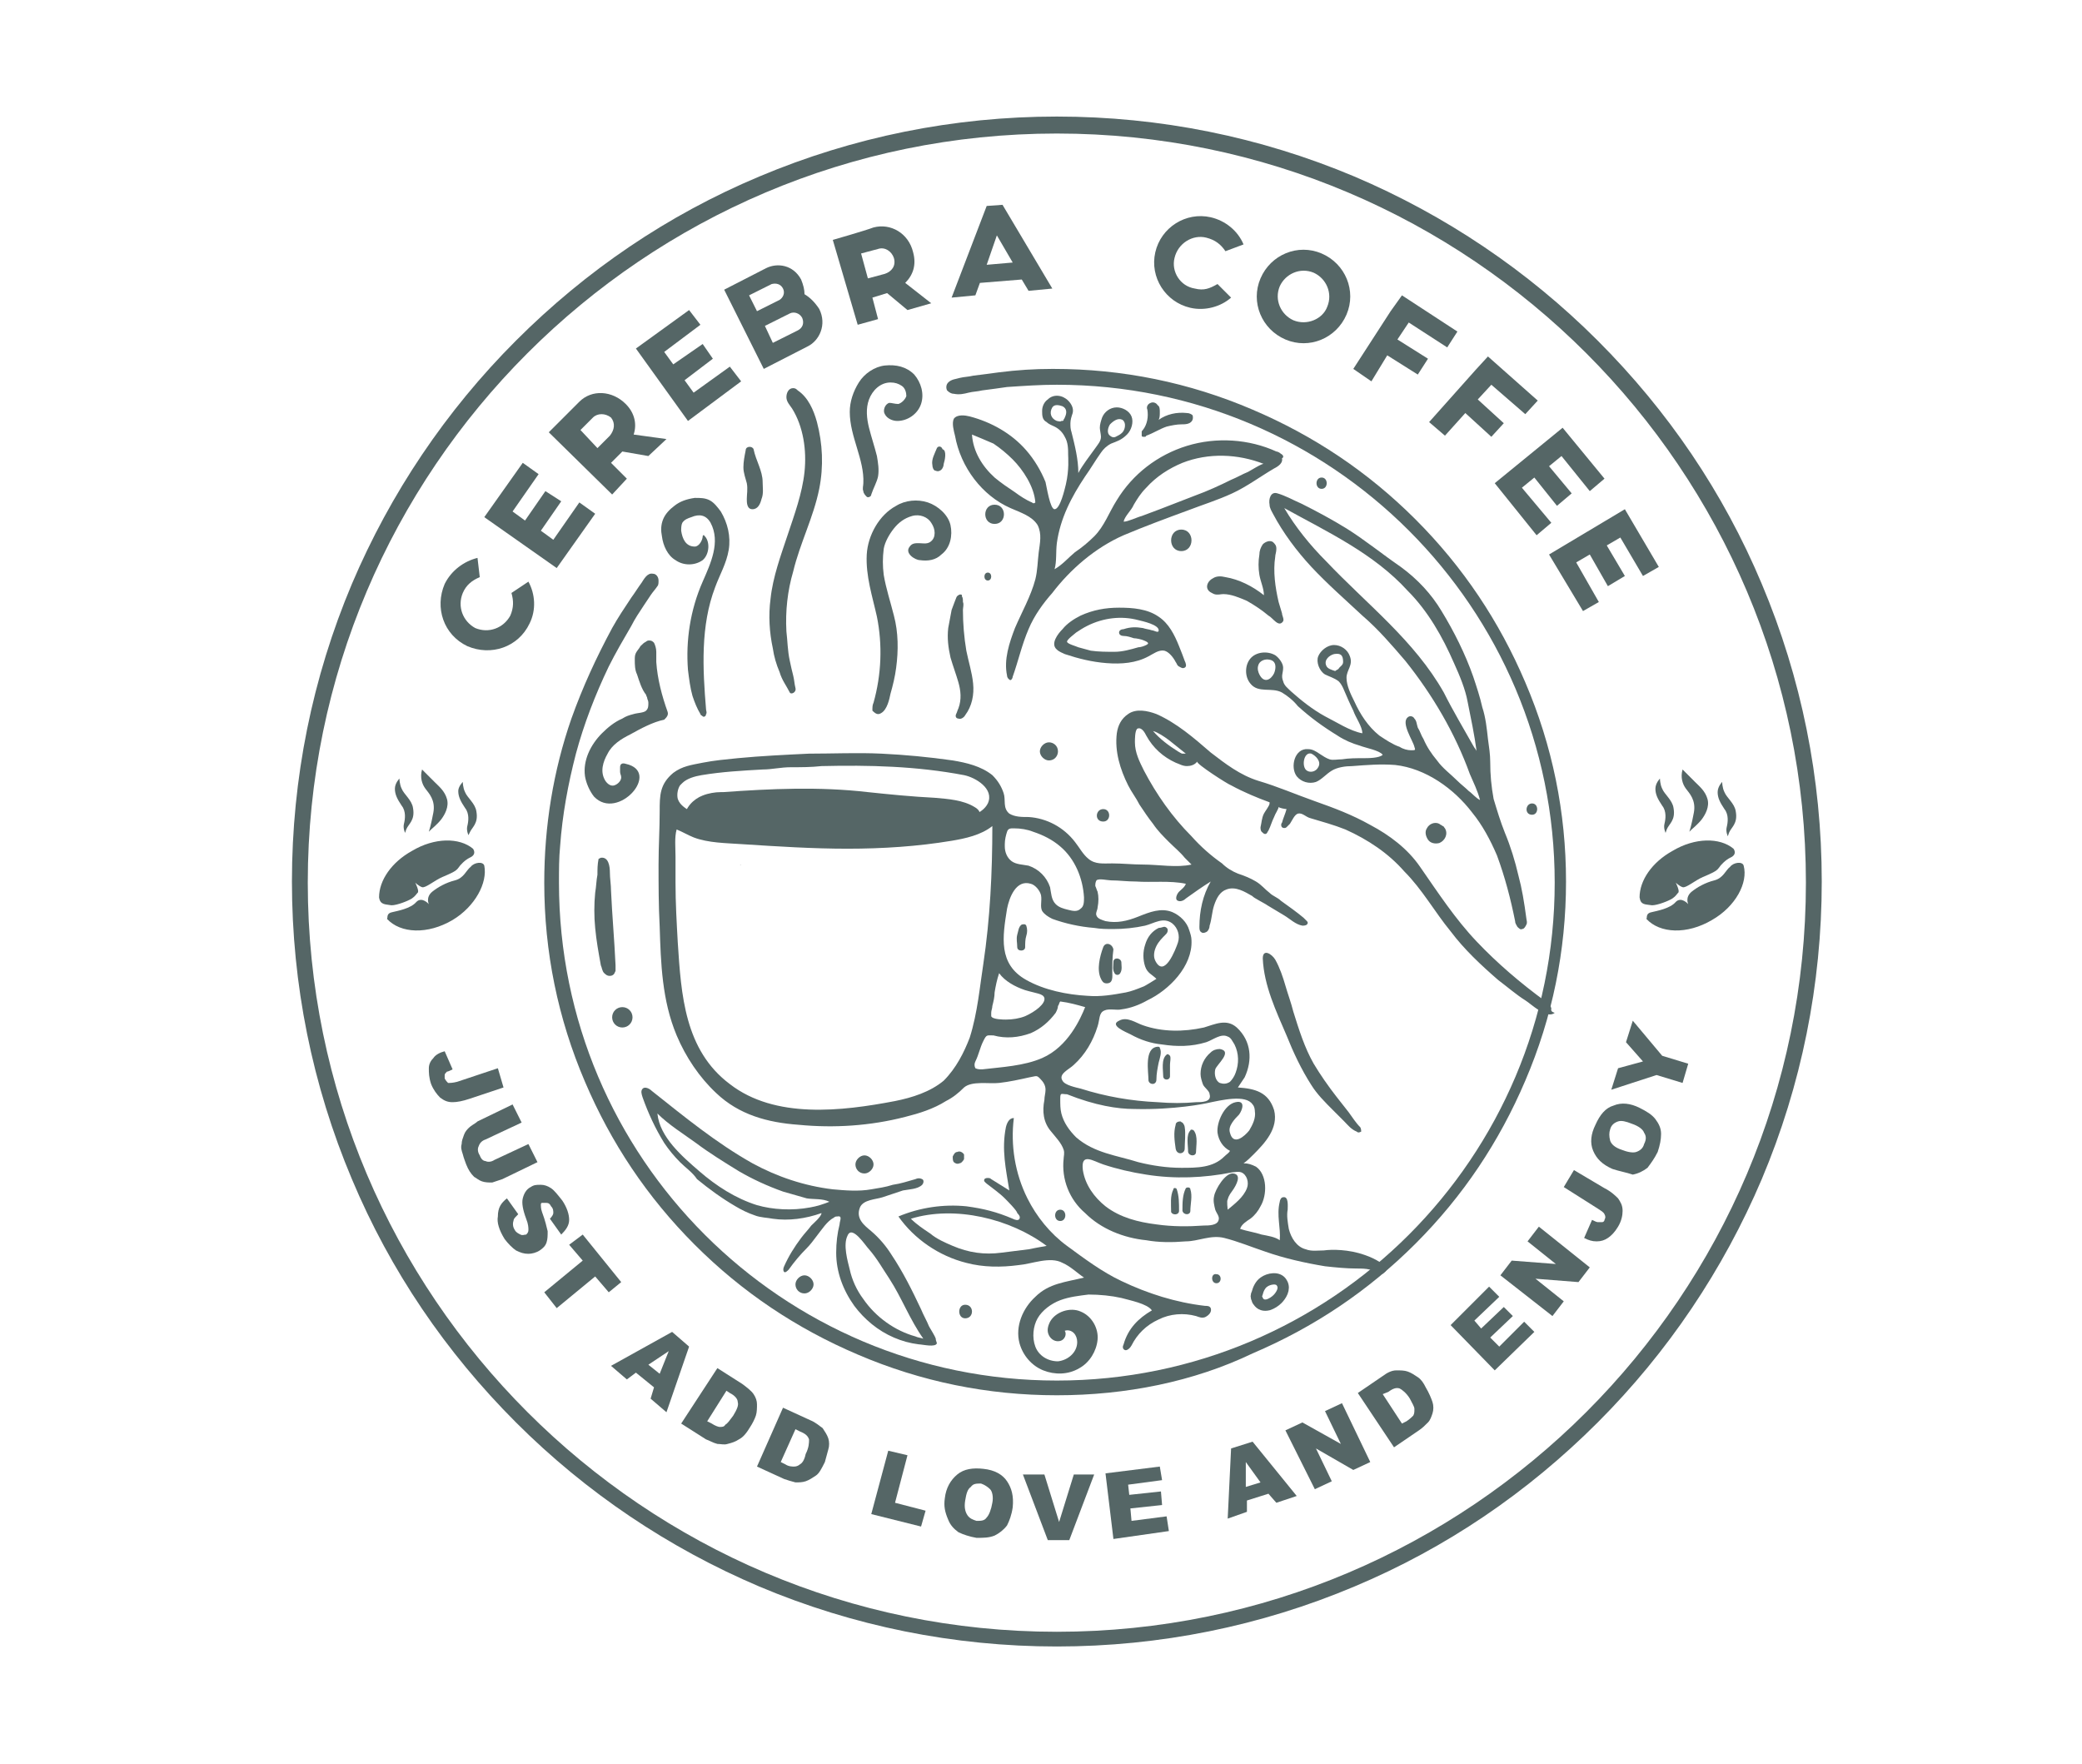 <?xml version="1.0" encoding="utf-8"?>
<!-- Generator: Adobe Illustrator 28.0.0, SVG Export Plug-In . SVG Version: 6.00 Build 0)  -->
<svg version="1.1" id="Layer_1" xmlns="http://www.w3.org/2000/svg" xmlns:xlink="http://www.w3.org/1999/xlink" x="0px" y="0px"
	 viewBox="0 0 184 155.9" style="enable-background:new 0 0 184 155.9;" xml:space="preserve">
<style type="text/css">
	.st0{fill:#556666;}
	.st1{fill-rule:evenodd;clip-rule:evenodd;fill:#556666;}
	.st2{fill:none;stroke:#556666;stroke-miterlimit:10;}
</style>
<g id="Layer_1_00000174575600259606857260000011884644435181762743_">
	<g id="Grün_-_0b1b13">
		<g>
			<path class="st0" d="M120.2,99.6c-0.4-0.4-0.7-0.9-1-1.3c-0.4-0.5-0.7-0.9-1.1-1.4c-0.7-0.9-1.4-1.9-2-2.9
				c-0.8-1.4-1.3-3-1.8-4.6c-0.2-0.8-0.5-1.6-0.7-2.3c-0.2-0.7-0.5-1.6-0.9-2.3c-0.3-0.5-1.1-1-1.1-0.1c0.1,2.4,1.2,4.7,2.1,6.8
				c0.6,1.5,1.3,3,2.2,4.4c0.5,0.8,1.2,1.5,1.9,2.2c0.3,0.3,0.7,0.7,1,1s0.6,0.7,1.1,0.9c0.1,0.1,0.2,0.1,0.4,0
				C120.3,100,120.3,99.7,120.2,99.6"/>
			<path class="st0" d="M66.2,73.6c5.8,0,11.5-0.1,17.3-0.1c0.7,0,1.4,0,2-0.3c0.8-0.4,1.7-1.3,0.6-1.9c-1-0.6-2.3-0.7-3.5-0.8
				c-2-0.1-4-0.3-5.9-0.5c-4.3-0.5-8.6-0.3-12.8,0c-0.1,0-0.1,0-0.2,0c-0.5,0-1.1,0.1-1.6,0.3c-0.8,0.3-1.6,1.1-1.6,2
				c0.1,0.5,3.1,0.4,4.3,0.8C65.3,73.3,65.9,73.5,66.2,73.6"/>
			<path class="st0" d="M62.1,47.4c0,0.3-0.3,0.9-0.7,0.9c-0.8,0-1.1-0.7-1.2-1.4c0-0.2,0-0.5,0.1-0.7c0.2-0.3,0.5-0.4,0.8-0.5
				c0.7-0.3,1.3-0.2,1.7,0.5c0.9,1.7,0,3.6-0.7,5.2c-1.1,2.5-1.5,5.2-1.3,7.8c0.1,0.8,0.2,1.6,0.4,2.3c0.2,0.6,0.4,1.1,0.7,1.6
				c0,0.1,0.1,0.1,0.2,0.2c0.1,0.1,0.3,0,0.3-0.2c0.1-0.1,0-0.3,0-0.4c-0.3-3.6-0.5-7.4,0.8-10.8c0.4-1.1,1-2.1,1.2-3.3
				s-0.1-2.4-0.7-3.4c-0.3-0.4-0.6-0.8-1-1S61.9,44,61.4,44c-0.7,0.1-1.3,0.3-1.8,0.7c-0.4,0.3-0.8,0.7-1,1.2s-0.2,1-0.1,1.5
				c0.1,0.8,0.5,1.7,1.2,2.1c0.7,0.5,1.7,0.5,2.4,0c0.6-0.5,0.7-1.7,0.1-2.2C62.3,47.2,62.1,47.3,62.1,47.4"/>
			<path class="st0" d="M70.3,60.8c-0.1-0.4-0.1-0.7-0.2-1.1c-0.1-0.4-0.2-0.8-0.3-1.3c-0.2-0.9-0.2-1.8-0.3-2.6
				c-0.1-1.8,0.1-3.6,0.6-5.3c0.6-2.5,1.8-4.8,2.3-7.3c0.4-2,0.3-4-0.2-5.9c-0.3-1.1-0.8-2.2-1.7-2.8c-0.1-0.1-0.2-0.2-0.4-0.2
				c-0.4,0-0.6,0.4-0.6,0.8c0,0.4,0.3,0.7,0.5,1c1,1.6,1.3,3.7,1.1,5.6c-0.2,1.9-0.9,3.8-1.5,5.6s-1.3,3.7-1.5,5.6
				c-0.2,1.5-0.1,3,0.2,4.4c0.1,0.7,0.3,1.4,0.6,2.1c0.2,0.7,0.6,1.2,0.9,1.8C69.9,61.4,70.4,61.2,70.3,60.8"/>
			<path class="st0" d="M77,43.7c0.2-0.6,0.5-1.1,0.6-1.6c0.1-0.6,0-1.2-0.1-1.8c-0.2-0.8-0.5-1.7-0.7-2.5s-0.3-1.7,0-2.5
				s1-1.5,1.9-1.5c0.4,0,0.7,0.1,1,0.3s0.4,0.6,0.4,0.9c-0.1,0.3-0.4,0.6-0.7,0.7c-0.3,0-0.6-0.1-0.8-0.1c-0.4,0.1-0.6,0.7-0.4,1
				c0.2,0.4,0.7,0.6,1.1,0.6c0.9,0,1.8-0.6,2.1-1.5s0-1.9-0.6-2.6c-0.7-0.7-1.6-0.9-2.6-0.8c-0.9,0.1-1.8,0.7-2.3,1.5
				s-0.8,1.7-0.8,2.6c0,2.2,1.3,4.2,1.2,6.3c0,0.2-0.1,0.5,0,0.7c0,0.2,0.2,0.4,0.3,0.5C76.7,44,77,43.9,77,43.7"/>
			<path class="st0" d="M77.9,63c0.5-0.3,0.7-1.2,0.8-1.7c0.2-0.7,0.4-1.5,0.5-2.3c0.2-1.5,0.2-3.1-0.2-4.6
				c-0.3-1.2-0.7-2.4-0.9-3.6c-0.1-0.8-0.1-1.5,0-2.3c0.1-0.6,0.5-1.3,0.9-1.8s0.9-0.9,1.6-1.1s1.4,0.1,1.7,0.6
				c0.2,0.3,0.3,0.6,0.3,0.9c0,0.3-0.1,0.6-0.4,0.8s-0.7,0.1-1,0.1s-0.6,0-0.8,0.3c-0.5,0.6,0.5,1.2,0.9,1.2c0.7,0.1,1.4,0,1.9-0.5
				c0.8-0.6,1-1.7,0.8-2.6s-1.1-1.7-2-2s-2-0.2-2.8,0.3c-1.5,0.8-2.5,2.6-2.6,4.3c-0.1,1.9,0.5,3.7,0.9,5.5c0.5,2.5,0.4,5.1-0.3,7.6
				c-0.1,0.2-0.1,0.4-0.1,0.7C77.4,63.1,77.6,63.2,77.9,63"/>
			<path class="st0" d="M84.7,52.6c-0.2,0.1-0.2,0.3-0.3,0.5c-0.1,0.3-0.2,0.5-0.3,0.8c-0.1,0.5-0.2,1.1-0.3,1.6
				c-0.1,0.9,0,1.7,0.2,2.6c0.2,0.7,0.5,1.5,0.7,2.2s0.3,1.5,0,2.3c-0.1,0.2-0.1,0.3-0.2,0.5s0,0.4,0.2,0.4c0.2,0.1,0.5-0.1,0.6-0.3
				c0.6-0.8,0.8-1.8,0.7-2.8s-0.4-1.9-0.6-2.9c-0.2-1.2-0.3-2.4-0.3-3.6c0-0.2,0.1-0.5,0-0.7c0-0.2,0-0.4-0.1-0.5
				C85.1,52.5,84.8,52.5,84.7,52.6"/>
			<path class="st0" d="M82.8,39.6c-0.2,0.5-0.5,1-0.4,1.5c0,0.2,0.1,0.5,0.3,0.5c0.2,0.1,0.4,0,0.5-0.1s0.2-0.3,0.2-0.5
				c0.1-0.3,0.3-1.2-0.1-1.3C83.2,39.4,82.9,39.4,82.8,39.6"/>
			<path class="st0" d="M65.9,39.8c-0.1,0.5-0.2,1-0.2,1.5s0.2,1,0.3,1.4c0.1,0.5,0,1,0,1.4c0,0.3,0,0.9,0.5,0.9s0.7-0.5,0.8-0.9
				c0.2-0.5,0.1-1,0.1-1.5c0-1-0.6-1.9-0.8-2.9C66.5,39.4,65.9,39.4,65.9,39.8"/>
			<path class="st0" d="M113.4,54.9c0.1-0.2-0.1-0.5-0.1-0.7c-0.1-0.3-0.2-0.7-0.3-1c-0.3-1.3-0.5-2.7-0.3-4c0-0.2,0.1-0.4,0.1-0.7
				s-0.1-0.4-0.3-0.6c-0.3-0.2-0.7,0-0.9,0.2c-0.2,0.3-0.3,0.6-0.3,0.9c-0.1,0.6-0.1,1.2,0,1.8s0.4,1.2,0.4,1.8
				c-1-0.8-2.2-1.4-3.4-1.6c-0.4-0.1-0.8-0.1-1.1,0.1c-0.4,0.2-0.6,0.6-0.5,0.9c0.1,0.3,0.4,0.4,0.6,0.5c0.3,0.1,0.6,0,0.8,0
				c0.7,0,1.4,0.3,2.1,0.6c0.7,0.4,1.3,0.8,1.9,1.3C112.5,54.6,113,55.5,113.4,54.9L113.4,54.9z"/>
			<path class="st0" d="M104.2,57.1c-0.4-1-0.9-2-1.8-2.6c-1-0.7-2.3-0.8-3.5-0.8s-2.3,0.2-3.4,0.7c-0.6,0.3-1.2,0.7-1.6,1.2
				c-0.4,0.4-1.1,1.3-0.5,1.8c0.2,0.2,0.5,0.3,0.7,0.4c1.2,0.4,2.4,0.7,3.7,0.8c1.3,0.1,2.6,0,3.7-0.6c0.4-0.2,0.9-0.6,1.4-0.5
				c0.4,0.1,0.8,0.6,1,1c0.1,0.1,0.1,0.3,0.3,0.4s0.3,0.2,0.5,0.1c0.2-0.1,0.1-0.4,0-0.6C104.6,58.1,104.4,57.6,104.2,57.1z
				 M101.3,57c-0.2,0.1-0.5,0.2-0.7,0.2c-0.7,0.2-1.4,0.4-2.1,0.4s-1.4,0-2.1-0.1c-0.4-0.1-0.7-0.2-1.1-0.3c-0.2-0.1-1-0.3-1-0.5
				s0.7-0.7,0.8-0.8c0.3-0.2,0.6-0.4,1-0.6c1.4-0.7,3-0.9,4.5-0.5c0.4,0.1,1.8,0.4,1.8,0.9c0,0.3-0.4,0-0.6,0
				c-0.3-0.1-0.5-0.1-0.8-0.2c-0.6-0.1-1.1-0.1-1.7,0.1c-0.2,0-0.4,0.1-0.4,0.3s0.2,0.3,0.4,0.3c0.3,0,0.6,0.1,0.9,0.2
				c0.2,0,0.7,0.1,0.9,0.2C101.6,56.8,101.5,56.9,101.3,57z"/>
			<path class="st0" d="M105.4,36.7c-0.1-0.1-0.3-0.2-0.5-0.2c-0.9-0.1-1.8,0.1-2.5,0.6c0.1-0.2,0.1-0.4,0.1-0.7
				c0-0.2,0-0.5-0.2-0.6c-0.1-0.2-0.4-0.3-0.6-0.2c-0.3,0.1-0.4,0.4-0.3,0.6c0.1,0.6,0,1.3-0.4,1.8c-0.1,0.1-0.1,0.1-0.1,0.2
				s0,0.2,0,0.3s0.1,0.1,0.2,0.1s0.2,0,0.2-0.1c0.6-0.2,1.2-0.6,1.8-0.8c0.4-0.1,0.9-0.2,1.3-0.2c0.2,0,0.5,0,0.7-0.1
				C105.3,37.3,105.5,37.1,105.4,36.7C105.5,36.8,105.4,36.7,105.4,36.7z"/>
			<path class="st0" d="M87.9,46.3c1.1,0,1.1-1.7,0-1.7S86.8,46.3,87.9,46.3"/>
			<path class="st0" d="M87.3,51.3c0.4,0,0.4-0.7,0-0.7S86.9,51.3,87.3,51.3"/>
			<path class="st0" d="M52.9,75.9c-0.1,0.5-0.1,0.9-0.1,1.4c-0.1,0.5-0.1,1-0.2,1.6c-0.1,1-0.1,2.1,0,3.1c0.1,1.1,0.3,2.2,0.5,3.3
				c0.1,0.2,0.1,0.5,0.3,0.7s0.4,0.3,0.7,0.2c0.2-0.1,0.2-0.2,0.3-0.4c0-0.2,0-0.3,0-0.5c-0.1-2.2-0.3-4.4-0.4-6.6
				c0-0.5-0.1-1.1-0.1-1.6s-0.1-1.4-0.8-1.3"/>
			<path class="st0" d="M55,90.8c0.5,0,0.9-0.4,0.9-0.9S55.5,89,55,89s-0.9,0.4-0.9,0.9S54.5,90.8,55,90.8"/>
			<path class="st0" d="M82.7,118.3c-0.1-0.3-0.5-0.9-0.6-1.1c-0.2-0.5-0.5-1-0.7-1.5c-0.8-1.7-1.6-3.3-2.6-4.8
				c-0.5-0.8-1.1-1.5-1.8-2.1c-0.6-0.5-1.4-1.1-1-2.1c0.3-0.7,1.4-0.7,2-0.9c0.6-0.2,1.2-0.4,1.8-0.6c0.5-0.1,1.3-0.1,1.7-0.5
				c0.1-0.1,0.2-0.4,0-0.5s-0.4-0.1-0.6,0c-0.7,0.2-1.3,0.4-2,0.5c-0.6,0.2-1.3,0.3-1.9,0.4c-1.1,0.2-2.3,0.1-3.4,0
				c-2.5-0.3-4.9-1.1-7.1-2.3c-3.2-1.8-6-4.1-8.9-6.4c-0.2-0.2-0.6-0.4-0.8-0.2c-0.2,0.2-0.1,0.5,0,0.8c0.5,1.4,1.1,2.7,1.9,4
				c0.4,0.6,0.9,1.2,1.4,1.7s1.1,0.9,1.5,1.5c1.1,0.9,2.2,1.7,3.4,2.4c0.5,0.3,1.1,0.6,1.7,0.8c0.5,0.2,1.1,0.2,1.6,0.3
				c1.4,0.2,2.9,0,4.3-0.5c0,0.3-0.7,0.9-0.9,1.1c-0.3,0.4-0.6,0.7-0.9,1.1c-0.6,0.8-1.1,1.6-1.5,2.5c-0.1,0.2-0.1,0.4,0,0.5
				s0.3-0.1,0.4-0.2c0.5-0.7,1-1.3,1.6-1.9c0.3-0.3,0.6-0.7,0.9-1.1c0.4-0.5,0.9-1.3,1.5-1.6c0.1-0.1,0.2-0.1,0.3-0.1
				c0.5-0.1,0.2,0.4,0.2,0.7c-0.2,0.8-0.3,1.6-0.3,2.5c0,1.7,0.6,3.3,1.6,4.7c0.9,1.2,2.1,2.2,3.5,2.8c0.7,0.3,1.4,0.5,2.2,0.6
				c0.3,0,1.5,0.3,1.6-0.1C82.7,118.4,82.7,118.4,82.7,118.3z M71.6,106.7c-1.6,0.3-3.3,0.2-4.7-0.2c-1.9-0.6-3.6-1.7-5.1-3
				s-3.5-3-3.7-5.1c1,1,2.3,1.8,3.4,2.6c1.2,0.9,2.5,1.7,3.8,2.5c1.2,0.7,2.5,1.3,3.9,1.8c0.7,0.2,1.4,0.4,2.1,0.6
				c0.6,0.1,1.4,0,2,0.3C72.8,106.4,72.2,106.6,71.6,106.7z M80.9,118.1c-1.8-0.5-3.5-1.7-4.6-3.3c-0.6-0.8-1-1.7-1.2-2.6
				c-0.2-0.8-0.6-2.2-0.2-3c0.4-1,1.6,0.9,1.9,1.2c0.7,0.8,1.2,1.7,1.8,2.6c1.1,1.7,1.8,3.6,3,5.3C81.3,118.2,81.1,118.2,80.9,118.1
				z"/>
			<path class="st0" d="M76.4,103.7c0.4,0,0.8-0.4,0.8-0.8s-0.4-0.8-0.8-0.8s-0.8,0.4-0.8,0.8C75.6,103.3,75.9,103.7,76.4,103.7"/>
			<path class="st0" d="M107,115.6c-0.1-0.2-0.3-0.2-0.5-0.2c-2.6-0.3-5.1-1.1-7.4-2.2c-1.7-0.8-3.3-2-4.8-3.1s-2.7-2.6-3.5-4.2
				c-1.1-2.2-1.5-4.7-1.2-7.1c-0.4,0-0.6,0.4-0.7,0.8c-0.4,2,0,3.7,0.3,5.6c-0.5-0.3-1.1-0.7-1.6-1c-0.1-0.1-0.2-0.1-0.3-0.1
				c-0.1,0-0.2,0-0.3,0.1c-0.1,0.2,0.1,0.3,0.2,0.4c0.5,0.4,1.1,0.8,1.6,1.3c0.2,0.2,1.1,1.1,1.1,1.3c0.1,0.1,0.3,0.3,0.2,0.5
				c-0.1,0.2-0.4,0.1-0.6,0c-1.4-0.6-2.6-0.9-4.1-1.1c-2-0.2-4.1,0.1-6,0.9c1.4,2,3.6,3.5,6,4.1c1.5,0.4,3.1,0.4,4.6,0.2
				c1.2-0.1,2.8-0.8,3.9-0.2c0.7,0.3,1.3,0.9,1.9,1.3c-1.6,0.4-3.1,0.5-4.3,1.7c-1.1,1-1.8,2.6-1.4,4.1c0.3,1.1,1.1,2,2.1,2.4
				s2.2,0.4,3.2-0.2c0.9-0.5,1.5-1.5,1.6-2.5s-0.5-2.1-1.5-2.5c-0.9-0.4-2.2,0-2.7,0.9c-0.2,0.4-0.3,0.8-0.1,1.2
				c0.2,0.4,0.6,0.6,1,0.5s0.6-0.6,0.4-0.9c0.3-0.1,0.6,0,0.8,0.2s0.3,0.5,0.3,0.8c0,0.9-0.8,1.6-1.7,1.7c-0.9,0-1.7-0.5-2-1.3
				s-0.2-1.8,0.2-2.5s1.2-1.3,2-1.6c0.8-0.3,1.7-0.4,2.5-0.5c1,0,2,0.1,2.9,0.3c0.7,0.2,2.3,0.5,2.7,1.1c-1.2,0.7-2.1,1.6-2.5,3
				c-0.1,0.2-0.1,0.4,0.1,0.5s0.5-0.2,0.6-0.4c0.5-1,1.3-1.8,2.4-2.3c1-0.5,2.2-0.6,3.3-0.3c0.3,0.1,0.5,0.2,0.8,0.1
				C106.9,116.2,107.1,115.9,107,115.6z M90.9,110.4c-0.8,0.1-1.6,0.2-2.4,0.3c-1.5,0.2-2.9,0-4.3-0.6c-0.7-0.3-1.4-0.6-2-1.1
				c-0.6-0.4-1.2-0.8-1.7-1.3c3.9-1.2,8.8,0,12,2.4C91.9,110.2,91.4,110.3,90.9,110.4z"/>
			<path class="st0" d="M85.2,102.4c0-0.1,0-0.2,0-0.3c0-0.1,0-0.1-0.1-0.2s-0.3-0.2-0.5-0.1c-0.2,0-0.3,0.2-0.4,0.4
				c0,0.2,0,0.4,0.1,0.5s0.3,0.2,0.5,0.1c0.1,0,0.2-0.1,0.2-0.1S85.2,102.5,85.2,102.4"/>
			<path class="st0" d="M93.7,107.9c0.6,0,0.6-1,0-1S93.1,107.9,93.7,107.9"/>
			<path class="st0" d="M85.3,116.5c0.8,0,0.8-1.2,0-1.2C84.6,115.3,84.6,116.5,85.3,116.5"/>
			<path class="st0" d="M107.5,113.4c0.5,0,0.5-0.8,0-0.8C107,112.5,107,113.4,107.5,113.4"/>
			<path class="st0" d="M92.7,67.2c0.5,0,0.8-0.4,0.8-0.8c0-0.5-0.4-0.8-0.8-0.8s-0.8,0.4-0.8,0.8C91.9,66.8,92.3,67.2,92.7,67.2"/>
			<path class="st0" d="M97.5,72.6c0.7,0,0.7-1.1,0-1.1S96.7,72.6,97.5,72.6"/>
			<path class="st0" d="M135.4,72c0.6,0,0.6-1,0-1S134.7,72,135.4,72"/>
			<path class="st0" d="M127.7,73.2c-0.1-0.1-0.1-0.2-0.2-0.2c-0.1-0.1-0.2-0.1-0.3-0.2c-0.4-0.2-0.9,0-1.1,0.4
				c-0.2,0.3-0.1,0.7,0.1,1s0.6,0.4,1,0.3C127.7,74.3,128,73.7,127.7,73.2"/>
			<path class="st0" d="M116.8,43.2c0.6,0,0.6-1,0-1S116.2,43.2,116.8,43.2"/>
			<path class="st0" d="M104.4,48.7c1.2,0,1.2-1.9,0-1.9C103.2,46.8,103.2,48.7,104.4,48.7"/>
			<path class="st0" d="M93.4,123.3c-6.1,0-12-1.2-17.6-3.6c-5.4-2.3-10.2-5.5-14.4-9.7s-7.4-9-9.7-14.4C49.3,90,48.1,84.1,48.1,78
				c0-5,0.8-9.9,2.4-14.5c1-2.8,2.2-5.4,3.6-8c0.5-0.9,1.1-1.8,1.7-2.7c0.3-0.4,0.6-0.9,0.9-1.3c0.2-0.3,0.5-0.9,1-0.8
				c0.3,0,0.5,0.3,0.5,0.6c0,0.2,0,0.4-0.1,0.5c-0.2,0.3-0.4,0.5-0.6,0.8s-0.4,0.6-0.6,0.9c-0.4,0.6-0.8,1.2-1.1,1.8
				c-0.7,1.2-1.4,2.4-2,3.6c-1.2,2.5-2.2,5.1-2.9,7.7c-0.7,2.7-1.2,5.4-1.4,8.2c-0.1,1-0.1,2.1-0.1,3.2c0,24.3,19.7,44,44,44
				s44-19.7,44-44s-19.7-44-44-44c-1.5,0-2.9,0.1-4.4,0.2c-0.7,0.1-1.4,0.2-2.2,0.3c-0.4,0.1-0.8,0.1-1.2,0.2
				c-0.4,0.1-0.8,0.2-1.3,0.1c-0.2,0-0.4-0.1-0.6-0.3c-0.1-0.2-0.1-0.5,0.1-0.7c0.3-0.3,0.7-0.3,1-0.4c0.4-0.1,0.8-0.1,1.2-0.2
				c0.8-0.1,1.6-0.2,2.3-0.3c1.6-0.2,3.1-0.3,4.7-0.3h0.1c6.1,0,12,1.2,17.6,3.6c5.4,2.3,10.2,5.5,14.4,9.7c4.2,4.2,7.4,9,9.7,14.4
				c2.4,5.6,3.6,11.5,3.6,17.6s-1.2,12-3.6,17.6c-2.3,5.4-5.5,10.2-9.7,14.4c-4.2,4.2-9,7.4-14.4,9.7
				C105.5,122.1,99.5,123.3,93.4,123.3"/>
			<path class="st0" d="M93.4,145.5c-9.1,0-18-1.8-26.3-5.3c-8-3.4-15.3-8.3-21.5-14.5s-11.1-13.4-14.5-21.5
				c-3.5-8.3-5.3-17.2-5.3-26.3s1.8-18,5.3-26.3c3.4-8,8.3-15.3,14.5-21.5S59,19,67.1,15.6c8.3-3.5,17.2-5.3,26.3-5.3
				s18,1.8,26.3,5.3c8,3.4,15.3,8.3,21.5,14.5s11.1,13.4,14.5,21.5c3.5,8.3,5.3,17.2,5.3,26.3s-1.8,18-5.3,26.3
				c-3.4,8-8.3,15.3-14.5,21.5s-13.4,11.1-21.5,14.5C111.4,143.7,102.5,145.5,93.4,145.5 M93.4,11.8c-36.5,0-66.2,29.7-66.2,66.2
				s29.7,66.2,66.2,66.2s66.2-29.7,66.2-66.2S129.9,11.8,93.4,11.8"/>
			<path class="st0" d="M113.2,40.1c-0.1-0.1-0.3-0.2-0.4-0.2c-2.4-1.1-5.3-1.3-7.9-0.5s-4.8,2.5-6.2,4.8c-0.7,1.1-1.1,2.3-2,3.2
				c-0.5,0.5-1.1,1-1.7,1.4c-0.6,0.5-1.1,1.1-1.8,1.5c0.2-0.7,0.1-1.5,0.2-2.3c0.3-2.2,1.3-4.1,2.5-5.9c0.5-0.7,0.9-1.4,1.4-2.1
				c0.2-0.3,0.5-0.6,0.9-0.8c0.5-0.2,0.9-0.3,1.4-0.8c0.4-0.4,0.6-1.1,0.4-1.6S99.2,36,98.7,36c-0.6,0-1.1,0.4-1.3,0.9
				c-0.1,0.3-0.2,0.6-0.2,0.9c0,0.2,0.1,0.6,0.1,0.8c0,0.4-0.3,0.7-0.5,1c-0.3,0.4-0.5,0.7-0.8,1.1c-0.2,0.3-0.5,0.7-0.7,1.1
				c0-1.2-0.3-2.4-0.6-3.6c-0.1-0.3-0.1-0.5-0.1-0.8s0.1-0.6,0.2-0.9c0.1-0.4-0.1-0.8-0.4-1.1c-0.5-0.5-1.3-0.6-1.8-0.1
				c-0.3,0.2-0.5,0.6-0.5,1s0,0.8,0.4,1c0.2,0.2,0.5,0.3,0.7,0.4c0.4,0.2,0.7,0.5,0.9,0.9c0.3,0.5,0.3,1.1,0.3,1.6
				c0,0.2,0.1,1.3-0.2,2.6c-0.1,0.4-0.5,2.2-1,2.2c-0.4,0-0.7-2-0.8-2.4c-0.4-1-1-2-1.7-2.8c-1.3-1.5-3.1-2.5-5-3
				c-0.4-0.1-1.1-0.2-1.4,0.2c-0.2,0.4,0,1.1,0.1,1.5c0.5,2.8,2.4,5.3,4.9,6.4c0.9,0.4,1.9,0.7,2.4,1.5c0.4,0.8,0.2,1.6,0.1,2.4
				c-0.1,0.8-0.1,1.6-0.3,2.4c-0.4,1.5-1.2,2.9-1.8,4.3c-0.5,1.3-1,2.8-0.7,4.2c0,0.2,0.2,0.4,0.3,0.4s0.2-0.2,0.2-0.3
				c0.5-1.4,0.8-2.8,1.4-4.2c0.5-1.2,1.3-2.3,2.1-3.2c1.6-2.1,3.8-4,6.3-5.1c1.9-0.8,3.8-1.5,5.7-2.2c1.3-0.5,2.6-0.9,3.9-1.5
				s2.5-1.5,3.7-2.2c0.4-0.2,0.8-0.5,0.7-0.9C113.5,40.4,113.4,40.2,113.2,40.1z M98.1,37.5L98.1,37.5c0.3-0.3,0.7-0.6,1.1-0.4
				c0.4,0.3,0.2,1-0.1,1.2c-0.1,0.1-0.3,0.2-0.5,0.3s-0.4,0-0.5-0.1C97.8,38.3,97.9,37.8,98.1,37.5z M94,37.1c0,0.1-0.1,0.1-0.2,0.1
				c-0.1,0.1-0.3,0-0.4,0C92.9,37,92.7,36.5,93,36c0.2-0.3,0.6-0.2,0.9-0.1c0.4,0.2,0.4,0.6,0.2,1C94.1,37,94,37,94,37.1z
				 M91.2,44.4c-0.5-0.2-1.1-0.6-1.5-0.9c-0.6-0.4-1.2-0.8-1.8-1.3c-1.1-1-1.9-2.3-2-3.8c0,0,1.7,0.7,1.9,0.8
				c0.6,0.4,1.2,0.9,1.7,1.4c0.9,0.9,1.9,2.4,2,3.8C91.4,44.5,91.3,44.5,91.2,44.4z M111.7,41L111.7,41c-0.1-0.1-1.2,0.6-1.4,0.7
				c-0.5,0.2-1,0.5-1.5,0.7c-1,0.5-2.1,1-3.2,1.4c-1,0.4-2.1,0.8-3.1,1.2c-0.5,0.2-1.1,0.4-1.6,0.6c-0.4,0.1-1.2,0.5-1.6,0.5
				c0.1-0.5,0.7-1,0.9-1.5c0.3-0.5,0.6-1,1.1-1.5c0.9-1,2-1.7,3.2-2.2C106.8,40,109.4,40.1,111.7,41z"/>
			<path class="st0" d="M134.2,77.4c-0.3-1.3-0.7-2.6-1.2-3.8c-0.4-1-0.7-2-1-3c-0.2-1.1-0.3-2.1-0.3-3.3c0-0.6-0.1-1.3-0.2-2
				c-0.1-0.9-0.2-1.9-0.5-2.8c-0.2-0.9-0.5-1.8-0.8-2.7c-0.7-2-1.7-4-2.8-5.8c-0.9-1.5-2.1-2.8-3.6-3.9c-1.6-1.1-3.2-2.4-4.8-3.4
				c-1.3-0.8-2.6-1.5-4-2.2c-0.7-0.3-1.4-0.7-2.1-0.9c-0.6-0.2-0.8,0.5-0.7,1c0,0.3,0.2,0.6,0.3,0.8c0.9,1.7,2.1,3.3,3.4,4.7
				c1.4,1.5,3,2.9,4.5,4.3c1.4,1.2,2.6,2.6,3.8,4c2.4,3,4.4,6.4,5.7,10c0.3,0.7,0.7,1.5,0.9,2.3c-0.4-0.2-0.7-0.6-1-0.8
				c-0.3-0.3-0.7-0.6-1-0.9c-0.6-0.6-1.3-1.1-1.8-1.8c-0.5-0.6-0.9-1.2-1.2-1.9c-0.2-0.3-0.3-0.7-0.5-1c-0.1-0.3-0.1-0.6-0.3-0.8
				c-0.1-0.2-0.4-0.3-0.6-0.1c-0.6,0.5,0.5,2.1,0.6,2.6c0.1,0.3,0.1,0.3-0.3,0.3c-0.3,0-0.7-0.1-1-0.3c-0.6-0.2-1.2-0.6-1.8-1
				c-1-0.8-1.7-1.9-2.2-3c-0.3-0.6-0.7-1.4-0.7-2.1c0-0.7,0.6-1.1,0.3-1.9c-0.2-0.6-0.8-1-1.4-1s-1.2,0.5-1.4,1s0.1,1.3,0.6,1.6
				c0.4,0.2,0.8,0.3,1.2,0.6c0.2,0.2,0.3,0.4,0.4,0.6c0.3,0.7,0.6,1.4,0.9,2c0.2,0.6,0.8,1.4,0.8,2c-1.1-0.2-2.3-1-3.3-1.5
				c-1.1-0.6-2.1-1.4-3-2.2c-0.3-0.3-0.6-0.5-0.7-0.9c-0.2-0.5,0-0.7,0-1.2c0-0.4-0.4-0.9-0.7-1.1c-0.7-0.4-1.7-0.3-2.2,0.3
				s-0.5,1.6,0,2.2c0.7,0.9,1.9,0.3,2.8,0.8c0.5,0.3,1,0.7,1.4,1.2c1.1,1,2.2,1.8,3.5,2.6c0.6,0.4,1.3,0.7,2,0.9
				c0.5,0.2,1.7,0.4,2,0.8c-0.3,0.3-1.3,0.3-1.7,0.3c-0.6,0-1.3,0-1.9,0.1c-0.4,0-0.8,0.1-1.1,0c-0.3-0.1-0.6-0.3-0.9-0.5
				s-0.6-0.4-1-0.4c-1.2-0.1-1.6,1.6-1,2.4c0.4,0.5,1.1,0.7,1.7,0.5c0.5-0.2,0.9-0.7,1.4-1s1.2-0.4,1.8-0.4c1.3-0.1,2.5-0.2,3.8-0.1
				c2.7,0.3,5.2,2.1,6.8,4.2c0.9,1.1,1.6,2.4,2.2,3.8c0.7,1.9,1.2,3.8,1.6,5.8c0,0.2,0.1,0.3,0.2,0.5c0.1,0.1,0.3,0.3,0.4,0.2
				c0.2,0,0.3-0.2,0.4-0.4c0.1-0.2,0-0.4,0-0.5C134.7,79.7,134.5,78.5,134.2,77.4z M118.3,59.1c-0.1,0.1-0.2,0.1-0.3,0.2
				c-0.3-0.1-0.7-0.2-0.8-0.5c-0.2-0.5,0.3-0.9,0.7-1c0.6-0.1,0.8,0.1,0.8,0.7C118.7,58.8,118.4,58.9,118.3,59.1z M112.6,59.5
				c-0.3,0.6-0.9,0.9-1.3,0.1c-0.1-0.2-0.2-0.5-0.1-0.8c0.1-0.4,0.6-0.6,1-0.5C112.8,58.4,112.8,59,112.6,59.5z M116.5,67.8
				c-0.2,0.4-0.7,0.5-1,0.3c-0.5-0.3-0.3-1.7,0.4-1.5C116.3,66.8,116.8,67.3,116.5,67.8z M117,67L117,67L117,67L117,67z M130.2,65.9
				c-0.9-1.6-1.8-3.1-2.6-4.7c-2.6-4.6-6.8-7.8-10.4-11.6c-1.4-1.4-2.7-3-3.7-4.7c3.8,2.1,7.9,4,10.9,7.3c1.8,1.8,3.1,4.1,4.1,6.4
				c0.5,1.1,1,2.3,1.2,3.4c0.3,1.5,0.6,2.9,0.8,4.4C130.5,66.3,130.3,66.1,130.2,65.9z"/>
			<path class="st0" d="M59,62.9c-0.5-1.4-0.9-2.9-1-4.4c0-0.3,0-0.6,0-0.9c0-0.3-0.1-0.6-0.2-0.8c-0.1-0.1-0.2-0.2-0.4-0.2
				c-0.1,0-0.2,0-0.3,0.1c-0.2,0.1-0.3,0.2-0.5,0.4c-0.1,0.2-0.3,0.4-0.4,0.6c-0.1,0.2-0.1,0.4-0.1,0.6c0,0.4,0,0.9,0.2,1.3
				c0.2,0.6,0.4,1.3,0.8,1.8c0,0.1,0.1,0.2,0.1,0.3s0.1,0.2,0.1,0.4c0,0.3,0,0.5-0.2,0.7S56.3,63,56,63.1c-0.4,0.1-0.7,0.2-1,0.4
				c-0.7,0.3-1.3,0.8-1.8,1.3c-1,1-1.7,2.4-1.5,3.8c0.1,0.6,0.4,1.3,0.8,1.8c2.1,2.2,6-2.2,2.8-2.9c-0.3-0.1-0.5,0-0.5,0.3
				c0,0.1,0,0.2,0,0.4c0,0.2,0.1,0.3,0.1,0.5c0,0.3-0.3,0.6-0.6,0.7s-0.6-0.1-0.8-0.4c-0.5-0.8-0.2-1.7,0.2-2.4
				c0.4-0.8,1.2-1.3,2-1.7c0.9-0.5,2-1.1,3-1.3C58.9,63.4,59.1,63.2,59,62.9z"/>
			<g>
				<path class="st0" d="M90.3,81.7c-0.3,0.2-0.3,0.6-0.4,0.9c-0.1,0.4,0,0.7,0,1.1s0.7,0.4,0.7,0c0-0.3,0-0.7,0.1-1s0.1-0.6,0-0.9
					C90.6,81.6,90.4,81.7,90.3,81.7z"/>
				<path class="st0" d="M97.8,86.9c0.6,0,0.5-0.6,0.5-1c0-0.6,0-1.3,0.1-2c-0.1-0.5-0.7-0.7-0.9-0.2c-0.3,0.8-0.6,2-0.2,2.8
					C97.4,86.7,97.5,86.9,97.8,86.9z"/>
				<path class="st0" d="M98.5,86c0.1,0.2,0.4,0.2,0.5,0c0.2-0.3,0.1-0.7,0.1-1c-0.1-0.4-0.7-0.4-0.7,0C98.4,85.3,98.3,85.7,98.5,86
					z"/>
				<path class="st0" d="M102.2,95.4c0-0.5,0.1-1,0.2-1.5c0.1-0.4,0.3-0.9,0.1-1.3c0-0.1-0.1-0.1-0.2-0.1c-1.2,0.1-0.8,2.2-0.8,3
					C101.6,95.9,102.2,95.9,102.2,95.4z"/>
				<path class="st0" d="M103.4,95.1c0-0.3,0-0.6,0-1c0-0.3,0.1-0.6,0-0.8c-0.1-0.1-0.2-0.2-0.3-0.1c-0.5,0.4-0.3,1.4-0.3,1.9
					C102.8,95.5,103.4,95.5,103.4,95.1z"/>
				<path class="st0" d="M104.7,101.5c0-0.6,0.1-1.3,0-1.9c0-0.1-0.1-0.3-0.2-0.4c-0.1,0-0.1-0.1-0.2-0.1c-0.2,0-0.4,0.1-0.4,0.3
					c-0.2,0.7-0.1,1.4,0,2.1C104,102.1,104.7,102,104.7,101.5z"/>
				<path class="st0" d="M105.7,101.8c0-0.5,0.2-1.4-0.2-1.9c-0.1-0.1-0.3-0.1-0.3,0c-0.4,0.4-0.2,1.3-0.2,1.9
					C105.1,102.2,105.7,102.2,105.7,101.8z"/>
				<path class="st0" d="M103.7,105.1c-0.3,0.6-0.2,1.3-0.2,2c0.1,0.3,0.7,0.3,0.7-0.1c0-0.7,0-1.3-0.2-1.9
					C104,105,103.7,104.9,103.7,105.1z"/>
				<path class="st0" d="M104.8,105c-0.3,0.6-0.3,1.3-0.3,2c0.1,0.4,0.7,0.4,0.7,0c0-0.6,0.2-1.3,0-1.9
					C105.2,104.9,104.9,104.9,104.8,105z"/>
				<path class="st0" d="M137.1,89.1L137.1,89.1c-0.1-0.3-0.3-0.5-0.5-0.6c-2.2-1.6-4.3-3.4-6.1-5.3c-1.9-2-3.4-4.3-5-6.6
					c-1.1-1.6-2.7-2.8-4.4-3.7c-1.6-0.9-3.2-1.5-4.9-2.1c-1.7-0.6-3.3-1.3-5-1.8c-1.6-0.5-2.9-1.5-4.2-2.5c-1.5-1.3-3-2.6-4.8-3.4
					c-0.8-0.3-1.8-0.5-2.5,0c-0.6,0.4-0.9,1-1,1.7c-0.2,1.6,0.3,3.2,1,4.6c0.3,0.6,0.7,1.1,1,1.7c0.4,0.6,0.8,1.2,1.2,1.7
					c0.4,0.6,0.9,1.1,1.4,1.6s1,0.9,1.4,1.4c0.2,0.2,0.4,0.4,0.6,0.6c-1.3,0.3-2.9,0-4.3,0c-0.9,0-1.8-0.1-2.7-0.1
					c-0.8,0-1.5,0.1-2.1-0.4c-0.5-0.4-0.8-1-1.2-1.5c-1-1.3-2.5-2.1-4.1-2.2c-0.6,0-1.2,0-1.7-0.3c-0.6-0.5-0.3-1.2-0.5-1.8
					c-0.2-0.6-0.5-1.1-1-1.6c-1-0.8-2.3-1.1-3.5-1.3c-2.1-0.3-4.2-0.5-6.3-0.6c-2.1-0.1-4.3,0-6.4,0c-2.1,0.1-4.2,0.2-6.3,0.4
					c-1,0.1-2.1,0.2-3.1,0.4c-1,0.2-1.8,0.3-2.6,0.9c-1.2,1-1.2,2-1.2,3.4c0,1.6-0.1,3.1-0.1,4.7c0,1.8,0,3.6,0.1,5.5
					c0.1,3.2,0.2,6.5,1.5,9.6c0.8,1.9,2,3.7,3.5,5.1c2,1.9,4.5,2.6,7.3,2.8c3.1,0.3,6.3,0.1,9.4-0.7c1.2-0.3,2.5-0.7,3.6-1.4
					c0.6-0.3,1.1-0.7,1.6-1.2c0.7-0.6,2.2-0.3,3.1-0.4s1.8-0.3,2.7-0.5c0.6-0.1,0.6-0.2,0.9,0.1c0.3,0.3,0.5,0.6,0.5,1
					c0,0.3-0.1,0.6-0.1,0.9c-0.2,1-0.1,2,0.6,2.8c0.4,0.5,0.9,1,1.1,1.6c0.1,0.3,0,0.6,0,0.8c-0.2,1.8,0.5,3.6,1.9,4.8
					c1.4,1.4,3.4,2.2,5.4,2.4c1.1,0.2,2.3,0.2,3.5,0.1c1.1,0,2.2-0.6,3.4-0.3c1.2,0.3,2.4,0.8,3.6,1.2c1.7,0.6,3.5,1,5.3,1.3
					c0.9,0.1,1.9,0.2,2.8,0.2c0.4,0,0.8,0,1.2,0.1c0.4,0.1,0.7,0.5,1,0.4c0.1,0,0.3-0.2,0.4-0.3c0.1-0.5-1-1.1-1.9-1.4
					c-1.4-0.5-2.9-0.5-3.6-0.4c-0.5,0-1.1,0.1-1.6-0.1c-0.8-0.2-1.3-1-1.5-1.8c-0.1-0.6-0.2-1.2-0.1-1.7c0-0.3,0.1-1.2-0.4-1.1
					c-0.2,0-0.3,0.3-0.3,0.4c-0.3,1.2,0.1,2.3,0,3.4c-0.4-0.3-1.1-0.4-1.6-0.5c-0.6-0.2-1.3-0.3-1.9-0.5c0.1-0.4,0.6-0.7,0.9-0.9
					c0.4-0.3,0.7-0.7,0.9-1.1c0.6-1,0.6-2.8-0.4-3.5c-0.4-0.2-0.7-0.3-1.1-0.3c0.3-0.2,0.6-0.5,0.9-0.8c1-1,2.2-2.3,1.8-3.9
					c-0.5-1.6-1.7-1.9-3.2-2c0.2-0.3,0.4-0.6,0.6-0.9c0.7-1.5,0.6-3.2-0.7-4.4c-0.9-0.8-1.9-0.3-2.9,0c-1.8,0.4-3.7,0.4-5.4-0.2
					c-0.6-0.2-1.4-0.8-2.1-0.4c-0.9,0.4,0.6,1,1,1.2c0.9,0.5,1.8,0.8,2.8,0.9c1.3,0.2,2.6,0.2,3.9-0.2c0.6-0.2,1.3-0.8,1.9-0.5
					c0.3,0.1,0.4,0.4,0.6,0.7c0.4,0.8,0.4,1.7,0.1,2.5c-0.1,0.3-0.3,0.6-0.5,0.8c-0.3,0.2-0.6,0.2-0.9,0.1c-0.4-0.2-0.5-0.8-0.4-1.2
					c0.1-0.4,1.6-1.6,0.4-1.8c-0.3,0-0.6,0.1-0.8,0.3c-0.6,0.5-0.9,1.2-0.9,1.9c0,0.3,0.1,0.6,0.2,0.9s0.6,0.6,0.6,0.9
					c0.2,0.7-0.7,0.7-1.2,0.7c-1.1,0.1-2.2,0.1-3.4,0c-2.3-0.1-4.6-0.5-6.8-1.2c-0.4-0.1-1.4-0.3-1.6-0.7c-0.4-0.6,0.6-1,1-1.4
					c1-0.9,1.7-2.1,2.1-3.4c0.2-0.6,0.1-1.2,0.6-1.4c0.4-0.2,1.1,0,1.5-0.1c0.8-0.1,1.6-0.4,2.3-0.8c1.9-0.9,4-3,3.9-5.3
					c0-0.3-0.1-0.6-0.2-0.9c-0.2-0.7-0.8-1.3-1.5-1.6c-1-0.4-2,0-3,0.4s-1.9,0.6-2.9,0.4c-0.3-0.1-0.7-0.2-0.8-0.5
					c-0.1-0.2,0.1-0.5,0.1-0.7c0.1-0.5,0.1-1,0-1.4c-0.1-0.2-0.1-0.3-0.2-0.5c0-0.2,0-0.3,0.1-0.5c0.2-0.2,1,0,1.3,0
					c0.7,0,1.4,0.1,2.2,0.1c1.4,0.1,3-0.1,4.4,0.2c-0.1,0.3-0.4,0.5-0.6,0.7s-0.4,0.7-0.1,0.8c0.2,0.1,0.5,0,0.7-0.2
					c0.7-0.5,1.4-1,2.2-1.5c-0.7,1.2-1,2.6-1,4c0,0.2,0,0.4,0.2,0.5c0.1,0.1,0.4,0,0.5-0.1s0.2-0.3,0.2-0.5c0.2-0.6,0.2-1.2,0.4-1.8
					s0.5-1.2,1.1-1.4c0.8-0.3,1.6,0.2,2.3,0.6c0,0.1,1.2,0.7,1.3,0.8c0.5,0.3,1,0.6,1.5,0.9s1,0.8,1.6,0.9c0.1,0,0.3,0,0.4-0.1
					s0.1-0.2,0-0.3c-0.1-0.1-0.2-0.2-0.3-0.3c-0.6-0.5-1.3-1-2-1.5c-0.3-0.3-0.7-0.4-1-0.7c-0.4-0.3-0.7-0.7-1.2-1s-1-0.5-1.6-0.7
					c-0.5-0.2-1-0.5-1.4-0.9c-1-0.7-1.9-1.5-2.7-2.4c-1.7-1.7-3.1-3.7-4.2-5.8c-0.4-0.8-0.8-1.6-0.8-2.5c0-0.3,0-1,0.2-1.2
					c0.4-0.2,0.7,0.4,0.8,0.6c0.6,1.1,1.5,1.9,2.6,2.4c0.3,0.1,0.6,0.3,1,0.3c0.3,0,0.7-0.1,0.9-0.4c-0.1,0.2,2.7,2,3,2.1
					c1.1,0.6,2.3,1.1,3.4,1.5c0,0,0,0,0,0.1c0,0.2-0.4,0.7-0.5,0.9c-0.2,0.4-0.2,0.8-0.3,1.2c0,0.1,0,0.3,0.1,0.4s0.2,0.2,0.3,0.2
					c0.2,0,0.2-0.2,0.3-0.3c0.2-0.4,0.3-0.8,0.5-1.2c0.1-0.3,0.4-0.7,0.4-0.9c0,0.1,0.6,0.2,0.7,0.2c-0.1,0.4-0.3,0.8-0.4,1.2
					c-0.1,0.1-0.1,0.3,0,0.4s0.3,0.1,0.4,0s0.2-0.2,0.3-0.3c0.2-0.3,0.4-0.8,0.7-0.9c0.4-0.1,0.7,0.3,1.1,0.4c1,0.3,2.1,0.6,3.1,1
					c2,0.9,3.8,2.1,5.2,3.7c1.6,1.6,2.7,3.6,4.1,5.3c1.2,1.6,2.7,3,4.2,4.3c0.8,0.6,1.6,1.3,2.4,1.8c0.5,0.3,1.9,1.7,2.6,1.1
					C137,89.4,137.1,89.2,137.1,89.1z M109.7,103.6c0.5,0.2,0.7,0.9,0.5,1.4c-0.3,0.8-1.1,1.4-1.7,1.9c0,0-0.1-0.8,0-0.9
					c0.1-0.4,0.3-0.6,0.5-0.9s0.8-1.3,0-1.4c-0.7-0.1-1.6,1.4-1.7,2c-0.1,0.4,0,0.8,0.1,1.2c0.1,0.3,0.4,0.6,0.3,0.9
					c-0.1,0.5-0.9,0.5-1.3,0.5c-1.4,0.1-2.8,0.1-4.2-0.1c-1.6-0.2-3.2-0.6-4.5-1.6c-1-0.8-1.8-1.9-2-3.2c-0.2-1.6,0.9-0.8,1.8-0.5
					c1.2,0.4,2.5,0.7,3.8,0.9c2.5,0.4,5.1,0.3,7.6-0.2C109.1,103.6,109.4,103.5,109.7,103.6z M94.3,96.7c2.5,1,4.5,1.3,5.9,1.3
					c3.6,0.1,6.4-0.5,6.4-0.5c1.4-0.3,3.5-0.8,4.1,0.1c0.2,0.2,0.2,0.6,0.2,0.6c0.1,0.6-0.2,1.2-0.5,1.7c-0.4,0.5-1.4,1.4-1.7,0.2
					c-0.1-0.3,0-0.6,0.2-0.9s0.4-0.5,0.6-0.7c0.3-0.4,0.6-1.3-0.3-1.1c-1,0.2-1.7,1.8-1.6,2.7c0.1,0.7,0.5,1.3,1.1,1.6
					c-0.1,0.2-0.3,0.3-0.5,0.5c-1,1-2.4,1-3.8,1c-1.3,0-2.6-0.2-3.8-0.5c-1.9-0.6-3.9-0.8-5.5-2.2c-0.6-0.6-1.1-1.3-1.3-2.1
					c-0.1-0.4-0.1-0.8-0.1-1.3C93.7,96.5,93.8,96.7,94.3,96.7z M88.8,74.6c0-0.4,0.1-0.8,0.2-1.1c0.1-0.3,0.3-0.3,0.6-0.3
					c0.6,0,1.2,0.1,1.7,0.3c0.9,0.3,1.7,0.7,2.4,1.3c1.3,1.1,2,2.8,2.1,4.5c0,0.4,0,0.8-0.3,1c-0.3,0.3-0.7,0.2-1.1,0.1
					s-0.8-0.2-1.1-0.5c-0.4-0.4-0.4-1-0.5-1.5c-0.3-0.9-1-1.6-1.9-1.9c-0.5-0.1-1.1-0.1-1.5-0.4s-0.6-0.8-0.6-1.3
					C88.8,74.8,88.8,74.7,88.8,74.6z M87.7,88.9c0.1-0.4,0.2-0.8,0.2-1.2c0.1-0.6,0.2-1.1,0.4-1.7c0.5,0.7,1.4,1.2,2.3,1.5
					c1,0.3,1.6,0.3,1.7,0.7c0.1,0.5-0.8,1.2-1.7,1.6c-0.5,0.2-1.1,0.3-1.7,0.3c-0.2,0-1.2,0-1.3-0.3c0-0.1,0-0.2,0-0.3
					C87.6,89.3,87.7,89.1,87.7,88.9z M60.3,69.2c0.4-0.4,1.1-0.6,1.7-0.7c1.8-0.3,3.6-0.4,5.4-0.5c0.8,0,1.6-0.2,2.5-0.2
					s1.8,0,2.7-0.1c4.2-0.1,8.4,0,12.6,0.8c1,0.2,2.7,1.2,2.1,2.5c-0.5,1-2,1.3-2.9,1.5c-1.5,0.3-3.1,0.4-4.6,0.5s-3.1,0.1-4.6,0.1
					c-2.7,0-5.5-0.1-8.2-0.3c-1.3-0.1-2.6-0.1-3.9-0.3c-0.7-0.1-1.3-0.3-1.9-0.7c-0.5-0.3-1.1-0.6-1.3-1.2c-0.1-0.4,0-0.9,0.2-1.2
					C60.2,69.3,60.2,69.3,60.3,69.2z M83.4,95.5c-1.2,1-2.8,1.5-4.3,1.8c-4.7,0.9-10.6,1.6-14.6-1.5c-4-3-4.3-7.9-4.6-12.5
					c-0.1-1.8-0.2-3.5-0.2-5.3c0-0.7,0-1.6,0-2.3c0-0.8-0.1-1.7,0.1-2.4c0.5,0.2,1,0.5,1.5,0.7c1.3,0.5,2.9,0.5,4.3,0.6
					c3.1,0.2,6.2,0.4,9.3,0.4s6.2-0.2,9.2-0.7c1.2-0.2,2.6-0.5,3.6-1.3c0,4.1-0.2,8.2-0.8,12.2c-0.3,1.9-0.5,4.3-1.2,6.5
					C85.2,93,84.5,94.4,83.4,95.5z M95.9,89c-0.4,1-1.5,3.5-3.8,4.5c-1.6,0.7-3.6,0.8-5.3,1c-0.2,0-0.4,0-0.6-0.1
					c-0.1-0.2-0.1-0.4,0-0.6c0.3-0.6,0.4-1.2,0.7-1.8c0.3-0.6,0.3-0.5,0.9-0.5c1.1,0.3,2.2,0.2,3.3-0.2c0.9-0.4,1.6-1,2.2-1.8
					c0.1-0.2,0.2-0.4,0.2-0.6c0.1-0.1,0.1-0.3,0.2-0.4C94.5,88.6,95.2,88.8,95.9,89z M96.7,82c0.6,0.1,1.1,0.1,1.7,0.1
					c0.9,0,1.9-0.1,2.8-0.3c0.8-0.2,1.6-0.8,2.4-0.2c0.5,0.4,0.7,1.1,0.5,1.7s-1.2,3.2-2,1.6c-0.2-0.4-0.1-0.9,0.1-1.3
					s0.5-0.7,0.8-1c0.1-0.1,0.2-0.2,0.2-0.4c0-0.2-0.2-0.3-0.3-0.3s-0.3,0.1-0.5,0.1c-0.6,0.3-1,0.8-1.2,1.5c-0.2,0.6-0.2,1.3,0,1.9
					s0.6,0.7,1,1.1c0,0-1.1,0.7-1.2,0.7c-0.5,0.2-1,0.4-1.5,0.5c-1.1,0.2-2.2,0.4-3.4,0.3c-1.8-0.1-3.8-0.5-5.4-1.4
					c-2.5-1.4-2.1-3.8-1.7-6.3c0.2-1,0.8-2.6,2.1-2.2c0.4,0.1,0.8,0.6,0.9,1c0.1,0.5-0.1,1,0.1,1.4c0.2,0.3,0.5,0.5,0.9,0.7
					C94.1,81.6,95.4,81.9,96.7,82z M104.5,66.6c-0.1,0-0.2-0.1-0.4-0.2c-0.8-0.5-1.6-1.1-2.2-1.8c0.4,0.1,1,0.5,1.4,0.8
					c0.5,0.4,1,0.8,1.5,1.2C104.8,66.6,104.6,66.6,104.5,66.6z"/>
			</g>
			<path class="st1" d="M65.4,76.4L65.4,76.4L65.4,76.4C65.5,76.5,65.5,76.4,65.4,76.4C65.5,76.4,65.4,76.4,65.4,76.4"/>
			<path class="st1" d="M65.2,76.3C65.2,76.4,65.2,76.4,65.2,76.3L65.2,76.3C65.3,76.3,65.3,76.3,65.2,76.3"/>
			<path class="st0" d="M144.9,79.3c0-1.5,1.1-3.1,2.9-4.1c2-1.2,4.2-1.2,5.4-0.2c0,0,0.4,0.5-0.3,0.8c-0.4,0.2-0.8,0.6-1,0.9
				s-0.7,0.5-1.4,0.8s-1.5,1-1.8,0.9s-0.6-0.4-0.6-0.4s0.4,0.8,0.2,0.9c-0.1,0.1-0.2,0.3-0.5,0.5S146.5,80,146,80
				C145.4,79.9,145,80,144.9,79.3"/>
			<path class="st0" d="M151.3,81.3c-2.2,1.3-4.6,1.2-5.8-0.1c0.1-0.1-0.1-0.5,0.5-0.6c0.4-0.1,1.6-0.3,2.1-0.9
				c0.5-0.5,1.1,0.2,1.1,0.2s-0.3-0.6,0.3-1.1c0.5-0.4,1.2-0.8,2-1s1-0.9,1.4-1.2c0.3-0.4,1.1-0.5,1.2-0.1
				C154.5,78,153.4,80.1,151.3,81.3"/>
			<path class="st0" d="M148.7,68c-0.2,0.7,0,1.3,0.3,1.7c0.3,0.4,0.9,1,0.7,2.1s-0.4,1.7-0.4,1.7l0.2-0.2c0,0,0.6-0.5,0.9-0.9
				s0.7-1.1,0.5-1.8c-0.2-0.7-0.7-1.1-1.1-1.5"/>
			<path class="st0" d="M146.7,68.8c0,0,0,0.5,0.2,0.9c0.2,0.5,0.9,1,1,1.7c0.2,1.1-0.4,1.4-0.6,1.9c-0.1,0.3-0.1,0.3-0.1,0.3
				s-0.2-0.4-0.1-0.8s0.2-1.1-0.2-1.6c-0.4-0.6-0.6-1-0.6-1.5C146.3,69.2,146.7,68.8,146.7,68.8"/>
			<path class="st0" d="M152.2,69.1c0,0,0,0.5,0.2,0.9c0.2,0.5,0.9,1,1,1.7c0.2,1.1-0.4,1.4-0.6,1.9c-0.1,0.3-0.1,0.3-0.1,0.3
				s-0.2-0.4-0.1-0.8s0.2-1.1-0.2-1.6c-0.4-0.6-0.6-1-0.6-1.5S152.2,69.1,152.2,69.1"/>
			<path class="st0" d="M33.5,79.3c0-1.5,1.1-3.1,2.9-4.1c2-1.2,4.2-1.2,5.4-0.2c0,0,0.4,0.5-0.3,0.8c-0.4,0.2-0.8,0.6-1,0.9
				s-0.7,0.5-1.4,0.8s-1.5,1-1.8,0.9S36.7,78,36.7,78s0.4,0.8,0.2,0.9c-0.1,0.1-0.2,0.3-0.5,0.5S35.1,80,34.6,80
				C34.1,79.9,33.6,80,33.5,79.3"/>
			<path class="st0" d="M40,81.3c-2.2,1.3-4.6,1.2-5.8-0.1c0.1-0.1-0.1-0.5,0.5-0.6c0.4-0.1,1.6-0.3,2.1-0.9
				c0.5-0.5,1.1,0.2,1.1,0.2s-0.3-0.6,0.3-1.1c0.5-0.4,1.2-0.8,2-1s1-0.9,1.4-1.2c0.3-0.4,1.1-0.5,1.2-0.1C43.1,78,42,80.1,40,81.3"
				/>
			<path class="st0" d="M37.3,68c-0.2,0.7,0,1.3,0.3,1.7c0.3,0.4,0.9,1,0.7,2.1s-0.4,1.7-0.4,1.7l0.2-0.2c0,0,0.6-0.5,0.9-0.9
				c0.3-0.4,0.7-1.1,0.5-1.8c-0.2-0.7-0.7-1.1-1.1-1.5"/>
			<path class="st0" d="M35.3,68.8c0,0,0,0.5,0.2,0.9c0.2,0.5,0.9,1,1,1.7c0.2,1.1-0.4,1.4-0.6,1.9c-0.1,0.3-0.1,0.3-0.1,0.3
				s-0.2-0.4-0.1-0.8c0.1-0.4,0.2-1.1-0.2-1.6c-0.4-0.6-0.6-1-0.6-1.5C34.9,69.2,35.3,68.8,35.3,68.8"/>
			<path class="st0" d="M40.9,69.1c0,0,0,0.5,0.2,0.9c0.2,0.5,0.9,1,1,1.7c0.2,1.1-0.4,1.4-0.6,1.9c-0.1,0.2-0.1,0.2-0.1,0.2
				s-0.2-0.4-0.1-0.8c0.1-0.4,0.2-1.1-0.2-1.6c-0.4-0.6-0.6-1-0.6-1.5C40.5,69.5,40.9,69.1,40.9,69.1"/>
		</g>
		<path class="st0" d="M71.1,114.3c0.4,0,0.8-0.4,0.8-0.8s-0.4-0.8-0.8-0.8s-0.8,0.4-0.8,0.8S70.6,114.3,71.1,114.3"/>
		<path class="st2" d="M111.1,114.8c0,0.1,0.1,0.2,0.1,0.2c0.2,0.3,0.5,0.4,0.9,0.3c0.3-0.1,0.6-0.3,0.8-0.5
			c0.3-0.3,0.7-0.9,0.4-1.4c-0.3-0.6-1.2-0.4-1.6-0.1c-0.3,0.2-0.5,0.6-0.6,1C111,114.5,111,114.6,111.1,114.8z"/>
	</g>
	<g id="Wording2">
		<path class="st0" d="M44,94.4l0.5,1.7l-3,1c-0.6,0.2-1.1,0.3-1.5,0.3s-0.7-0.1-1.1-0.4c-0.3-0.3-0.6-0.7-0.8-1.2
			c-0.2-0.6-0.2-1-0.2-1.4s0.2-0.7,0.4-0.9c0.2-0.3,0.6-0.5,1-0.6l0.7,1.6c-0.2,0.1-0.4,0.2-0.5,0.2c-0.1,0.1-0.2,0.2-0.2,0.3
			c0,0.1,0,0.2,0,0.3c0.1,0.2,0.2,0.3,0.3,0.4c0.2,0,0.4,0,0.8-0.1L44,94.4z"/>
		<path class="st0" d="M46.7,101.1l0.8,1.6l-3.1,1.5c-0.3,0.1-0.6,0.2-0.9,0.3c-0.3,0-0.6,0-0.9-0.1s-0.5-0.3-0.7-0.4
			c-0.3-0.3-0.5-0.6-0.7-1.1c-0.1-0.3-0.2-0.5-0.3-0.9c-0.1-0.3-0.2-0.6-0.1-0.9c0-0.3,0.1-0.5,0.2-0.8c0.1-0.3,0.3-0.5,0.4-0.6
			c0.3-0.3,0.6-0.4,0.8-0.6l3.1-1.5l0.8,1.6l-3.2,1.5c-0.3,0.1-0.5,0.3-0.6,0.6c-0.1,0.2-0.1,0.5,0.1,0.8c0.1,0.3,0.3,0.5,0.5,0.5
			c0.2,0.1,0.5,0.1,0.8-0.1L46.7,101.1z"/>
		<path class="st0" d="M44.8,105.9l1,1.4c-0.2,0.2-0.4,0.4-0.4,0.5c-0.1,0.3-0.1,0.6,0.1,0.9c0.1,0.2,0.3,0.3,0.5,0.4s0.3,0,0.5,0
			c0.1-0.1,0.2-0.2,0.2-0.4c0-0.2,0-0.5-0.2-1c-0.3-0.8-0.4-1.4-0.3-1.8c0.1-0.4,0.3-0.8,0.7-1c0.3-0.2,0.5-0.2,0.9-0.2
			c0.3,0,0.6,0.1,0.9,0.3s0.6,0.6,1,1.1c0.4,0.6,0.6,1.2,0.6,1.7s-0.3,0.9-0.7,1.3l-1-1.4c0.2-0.2,0.3-0.4,0.3-0.5
			c0-0.2,0-0.4-0.2-0.6c-0.1-0.2-0.2-0.3-0.4-0.3c-0.1,0-0.3,0-0.4,0c-0.1,0-0.1,0.1-0.1,0.2s0,0.3,0.1,0.6c0.3,0.8,0.4,1.3,0.5,1.7
			c0,0.4,0,0.7-0.1,1s-0.3,0.5-0.6,0.7s-0.7,0.3-1,0.3c-0.4,0-0.7-0.1-1.1-0.3c-0.3-0.2-0.7-0.6-1-1c-0.5-0.8-0.7-1.5-0.6-2
			C44,106.7,44.3,106.3,44.8,105.9z"/>
		<path class="st0" d="M51.5,109.1l3.4,4.2l-1.1,0.9l-1.2-1.4l-3.4,2.8l-1.1-1.4l3.4-2.8l-1.2-1.4L51.5,109.1z"/>
		<path class="st0" d="M57.8,122.6l-1.6-1.3l-0.8,0.6l-1.4-1.2l5.4-3l1.5,1.3l-2,5.8l-1.4-1.2L57.8,122.6z M58.3,121.4l0.8-2
			l-1.8,1.2L58.3,121.4z"/>
		<path class="st0" d="M63.4,120.9l2.2,1.4c0.4,0.3,0.8,0.6,1,0.9s0.3,0.6,0.3,0.9s0,0.7-0.1,1s-0.3,0.7-0.5,1
			c-0.3,0.5-0.6,0.9-1,1.1c-0.3,0.2-0.6,0.3-1,0.4c-0.3,0.1-0.6,0-0.9,0c-0.4-0.1-0.7-0.3-1-0.4l-2.2-1.4L63.4,120.9z M64.2,122.9
			l-1.7,2.7l0.4,0.2c0.3,0.2,0.6,0.3,0.7,0.3c0.2,0,0.4,0,0.5-0.2c0.2-0.1,0.4-0.4,0.7-0.8c0.3-0.5,0.5-0.9,0.4-1.2
			c0-0.3-0.3-0.6-0.7-0.8L64.2,122.9z"/>
		<path class="st0" d="M69.2,124.4l2.4,1.1c0.5,0.2,0.8,0.5,1.1,0.7c0.2,0.3,0.4,0.6,0.5,0.9s0.1,0.7,0,1c-0.1,0.4-0.2,0.7-0.3,1.1
			c-0.3,0.6-0.5,1-0.8,1.2s-0.6,0.4-0.9,0.5s-0.6,0.1-0.9,0.1c-0.4-0.1-0.7-0.2-1-0.3l-2.4-1.1L69.2,124.4z M70.3,126.3l-1.3,2.9
			l0.4,0.2c0.3,0.2,0.6,0.2,0.8,0.2s0.4-0.1,0.5-0.2c0.2-0.1,0.4-0.4,0.5-0.9c0.3-0.6,0.3-1,0.3-1.3c-0.1-0.3-0.3-0.5-0.8-0.7
			L70.3,126.3z"/>
		<path class="st0" d="M78.5,128.2l1.7,0.4l-1.1,4.2l2.7,0.7l-0.4,1.4l-4.4-1.1L78.5,128.2z"/>
		<path class="st0" d="M83.5,132.4c0.1-0.9,0.5-1.6,1.1-2.1s1.4-0.6,2.3-0.5c1,0.1,1.7,0.5,2.1,1.1s0.6,1.3,0.5,2.3
			c-0.1,0.7-0.3,1.2-0.5,1.6c-0.3,0.4-0.7,0.7-1.1,0.9c-0.5,0.2-1,0.2-1.6,0.2c-0.6-0.1-1.2-0.3-1.6-0.5c-0.4-0.3-0.7-0.6-0.9-1.1
			C83.5,133.6,83.4,133.1,83.5,132.4z M85.3,132.6c-0.1,0.6,0,1,0.2,1.3s0.5,0.4,0.8,0.5c0.4,0,0.7,0,0.9-0.3
			c0.2-0.2,0.4-0.7,0.5-1.3c0.1-0.5,0-1-0.2-1.2s-0.5-0.4-0.8-0.5c-0.4,0-0.7,0-0.9,0.3C85.5,131.6,85.4,132,85.3,132.6z"/>
		<path class="st0" d="M90.4,130.3h1.9l1.3,4.2l1.3-4.2h1.8l-2.2,5.8h-1.9L90.4,130.3z"/>
		<path class="st0" d="M97.7,130.2l4.8-0.6l0.2,1.2l-3,0.4l0.1,0.9l2.8-0.3l0.1,1.2l-2.8,0.3l0.1,1.1l3.1-0.4l0.2,1.3l-4.9,0.7
			L97.7,130.2z"/>
		<path class="st0" d="M112.1,132l-1.9,0.6v1l-1.7,0.6l0.3-6.2l1.9-0.6l3.9,4.8l-1.8,0.6L112.1,132z M111.4,131l-1.3-1.8v2.2
			L111.4,131z"/>
		<path class="st0" d="M113.6,126.4l1.5-0.7l3.4,1.9l-1.4-2.9l1.5-0.7l2.5,5.2l-1.5,0.7l-3.3-1.9l1.4,2.9l-1.5,0.7L113.6,126.4z"/>
		<path class="st0" d="M120,123.1l2.2-1.5c0.4-0.3,0.8-0.5,1.2-0.5s0.7,0,1,0.1s0.6,0.3,0.9,0.5s0.5,0.5,0.7,0.9
			c0.3,0.5,0.5,1,0.6,1.3s0.1,0.7,0,1s-0.2,0.6-0.4,0.8c-0.3,0.3-0.5,0.5-0.8,0.7l-2.2,1.5L120,123.1z M122.2,123.2l1.7,2.6l0.4-0.2
			c0.3-0.2,0.5-0.4,0.6-0.5c0.1-0.2,0.1-0.3,0.1-0.6c0-0.2-0.2-0.5-0.4-0.9c-0.3-0.5-0.7-0.8-0.9-0.9c-0.3-0.1-0.6,0-1,0.3
			L122.2,123.2z"/>
		<path class="st0" d="M128.2,117.1l3.4-3.4l0.9,0.9l-2.2,2.1l0.6,0.7l2-1.9l0.8,0.8l-2,1.9l0.8,0.8l2.2-2.2l0.9,0.9l-3.5,3.4
			L128.2,117.1z"/>
		<path class="st0" d="M132.6,112.7l1-1.3l3.9,0.3l-2.5-2l1-1.3l4.5,3.6l-1,1.3l-3.8-0.3l2.5,2l-1,1.3L132.6,112.7z"/>
		<path class="st0" d="M138.2,104.9l0.9-1.5l2.7,1.6c0.6,0.3,1,0.7,1.2,0.9c0.2,0.3,0.4,0.6,0.4,1.1c0,0.4-0.1,0.9-0.4,1.4
			s-0.6,0.8-0.9,1s-0.6,0.3-1,0.3s-0.7-0.1-1.1-0.3l0.7-1.6c0.2,0.1,0.4,0.2,0.5,0.2s0.3,0,0.4,0s0.2-0.1,0.2-0.2
			c0.1-0.2,0.1-0.3,0-0.5s-0.3-0.3-0.6-0.5L138.2,104.9z"/>
		<path class="st0" d="M142.5,103.3c-0.9-0.4-1.4-0.9-1.7-1.6s-0.2-1.5,0.2-2.3c0.4-0.9,0.9-1.5,1.6-1.7c0.7-0.3,1.5-0.2,2.3,0.2
			c0.6,0.3,1.1,0.6,1.4,1s0.5,0.8,0.5,1.3s-0.1,1-0.3,1.6c-0.3,0.6-0.6,1-0.9,1.4c-0.4,0.3-0.8,0.5-1.3,0.6
			C143.7,103.6,143.1,103.5,142.5,103.3z M143.3,101.6c0.5,0.2,1,0.3,1.3,0.2c0.3-0.1,0.6-0.3,0.7-0.7c0.2-0.4,0.2-0.7,0-1
			c-0.1-0.3-0.5-0.6-1.1-0.8c-0.5-0.2-0.9-0.3-1.2-0.2c-0.3,0.1-0.6,0.3-0.7,0.7c-0.1,0.3-0.1,0.6,0,1
			C142.4,101.1,142.7,101.4,143.3,101.6z"/>
		<path class="st0" d="M142.4,96.3l0.6-1.9l2.2-0.6l-1.5-1.7l0.6-1.9l2.6,3.1l2.3,0.7l-0.5,1.7l-2.3-0.7L142.4,96.3z"/>
	</g>
</g>
<g id="Wording1">
	<path class="st0" d="M46.7,51.4c0.6,1.1,0.7,2.5,0.1,3.7c-1,2.1-3.4,2.9-5.5,2c-2.1-1-2.9-3.4-2-5.5c0.6-1.2,1.7-2,2.9-2.3l0.2,1.7
		c-0.7,0.3-1.2,0.7-1.5,1.4c-0.5,1.2,0,2.5,1.1,3.1c1.2,0.5,2.5,0,3.1-1.1c0.3-0.7,0.3-1.3,0.1-2L46.7,51.4z"/>
	<polygon class="st0" points="45.3,45.2 46.4,46 48.2,43.4 49.6,44.3 47.8,46.9 48.9,47.7 51.2,44.4 52.6,45.4 49.2,50.2 42.8,45.7 
		46.2,40.9 47.6,41.9 	"/>
	<path class="st0" d="M57.3,40.3L55,39.9l-1,1l1.4,1.4l-1.3,1.4l-5.6-5.5c0,0,2-2,2.7-2.7c1.1-1.1,2.9-1,4.1,0.2
		c0.8,0.8,1,1.8,0.7,2.7l2.9,0.4L57.3,40.3z M52.8,39.6l1.1-1.1c0.4-0.5,0.5-1.1,0.1-1.6c-0.5-0.4-1.2-0.4-1.6,0L51.3,38L52.8,39.6z
		"/>
	<polygon class="st0" points="58.7,31.1 59.5,32.2 62.1,30.4 63,31.7 60.5,33.6 61.3,34.7 64.5,32.4 65.5,33.7 60.8,37.2 56.2,30.8 
		60.9,27.4 61.9,28.7 	"/>
	<path class="st0" d="M72.4,27.3c0.7,1.4,0,2.8-1,3.3l-3.9,2l-3.5-7l3.7-1.9c1-0.5,2.4-0.3,3.1,1c0.2,0.5,0.3,0.9,0.3,1.3
		C71.6,26.3,72,26.7,72.4,27.3 M66.9,27.5l2-1c0.3-0.2,0.5-0.6,0.3-1s-0.6-0.5-1-0.4l-2,1L66.9,27.5z M70.9,28.1
		c-0.2-0.4-0.7-0.6-1.1-0.4l-2.2,1.1l0.7,1.5l2.2-1.1C70.9,29,71.1,28.6,70.9,28.1"/>
	<path class="st0" d="M80.2,27.4l-1.8-1.5l-1.3,0.4l0.5,1.9l-1.8,0.5l-2.2-7.5c0,0,2.8-0.8,3.6-1.1c1.5-0.4,3.1,0.5,3.5,2.2
		c0.3,1.1,0,2-0.7,2.7l2.3,1.8L80.2,27.4z M76.7,24.6l1.5-0.4c0.6-0.2,1-0.7,0.8-1.4c-0.2-0.6-0.8-1-1.4-0.8l-1.5,0.4L76.7,24.6z"/>
	<path class="st0" d="M90.3,24.7L86.6,25l-0.4,1.1l-2.1,0.2l3.1-8.1l1.4-0.1l4.4,7.4l-2.1,0.2L90.3,24.7z M89.5,23.2l-1.4-2.4
		l-0.9,2.6L89.5,23.2z"/>
	<path class="st0" d="M108.8,26.3c-0.9,0.8-2.3,1.2-3.6,0.9c-2.2-0.5-3.6-2.7-3.1-4.9s2.7-3.6,4.9-3.1c1.3,0.3,2.4,1.2,2.9,2.4
		l-1.6,0.6c-0.4-0.6-0.9-1-1.7-1.2c-1.2-0.3-2.5,0.5-2.8,1.8c-0.3,1.2,0.5,2.5,1.8,2.7c0.8,0.2,1.3,0,2-0.4L108.8,26.3z"/>
	<path class="st0" d="M119,27.8c-0.9,2.1-3.3,3.1-5.4,2.2s-3.1-3.3-2.2-5.4s3.3-3.1,5.4-2.2S119.9,25.7,119,27.8 M117.3,27.1
		c0.5-1.2-0.1-2.5-1.2-3c-1.2-0.5-2.5,0.1-3,1.2c-0.5,1.2,0.1,2.5,1.2,3C115.5,28.8,116.9,28.2,117.3,27.1"/>
	<polygon class="st0" points="124.5,28.5 123.5,30 126.2,31.7 125.3,33.1 122.6,31.4 121.2,33.7 119.6,32.6 122.9,27.5 123.9,26.1 
		128.8,29.3 127.9,30.7 	"/>
	<polygon class="st0" points="131.8,34 130.6,35.3 132.9,37.4 131.8,38.6 129.5,36.5 127.7,38.5 126.3,37.3 130.4,32.7 131.5,31.5 
		135.9,35.4 134.8,36.6 	"/>
	<polygon class="st0" points="138,40.3 136.9,41.2 138.9,43.6 137.6,44.7 135.6,42.2 134.5,43.1 137.1,46.2 135.8,47.3 132.1,42.7 
		138.1,37.8 141.8,42.3 140.5,43.4 	"/>
	<polygon class="st0" points="143.2,47.5 142,48.2 143.6,50.9 142.1,51.8 140.5,49 139.3,49.7 141.3,53.2 139.9,54 136.9,49 
		143.6,45 146.6,50.1 145.2,50.9 	"/>
</g>
</svg>
